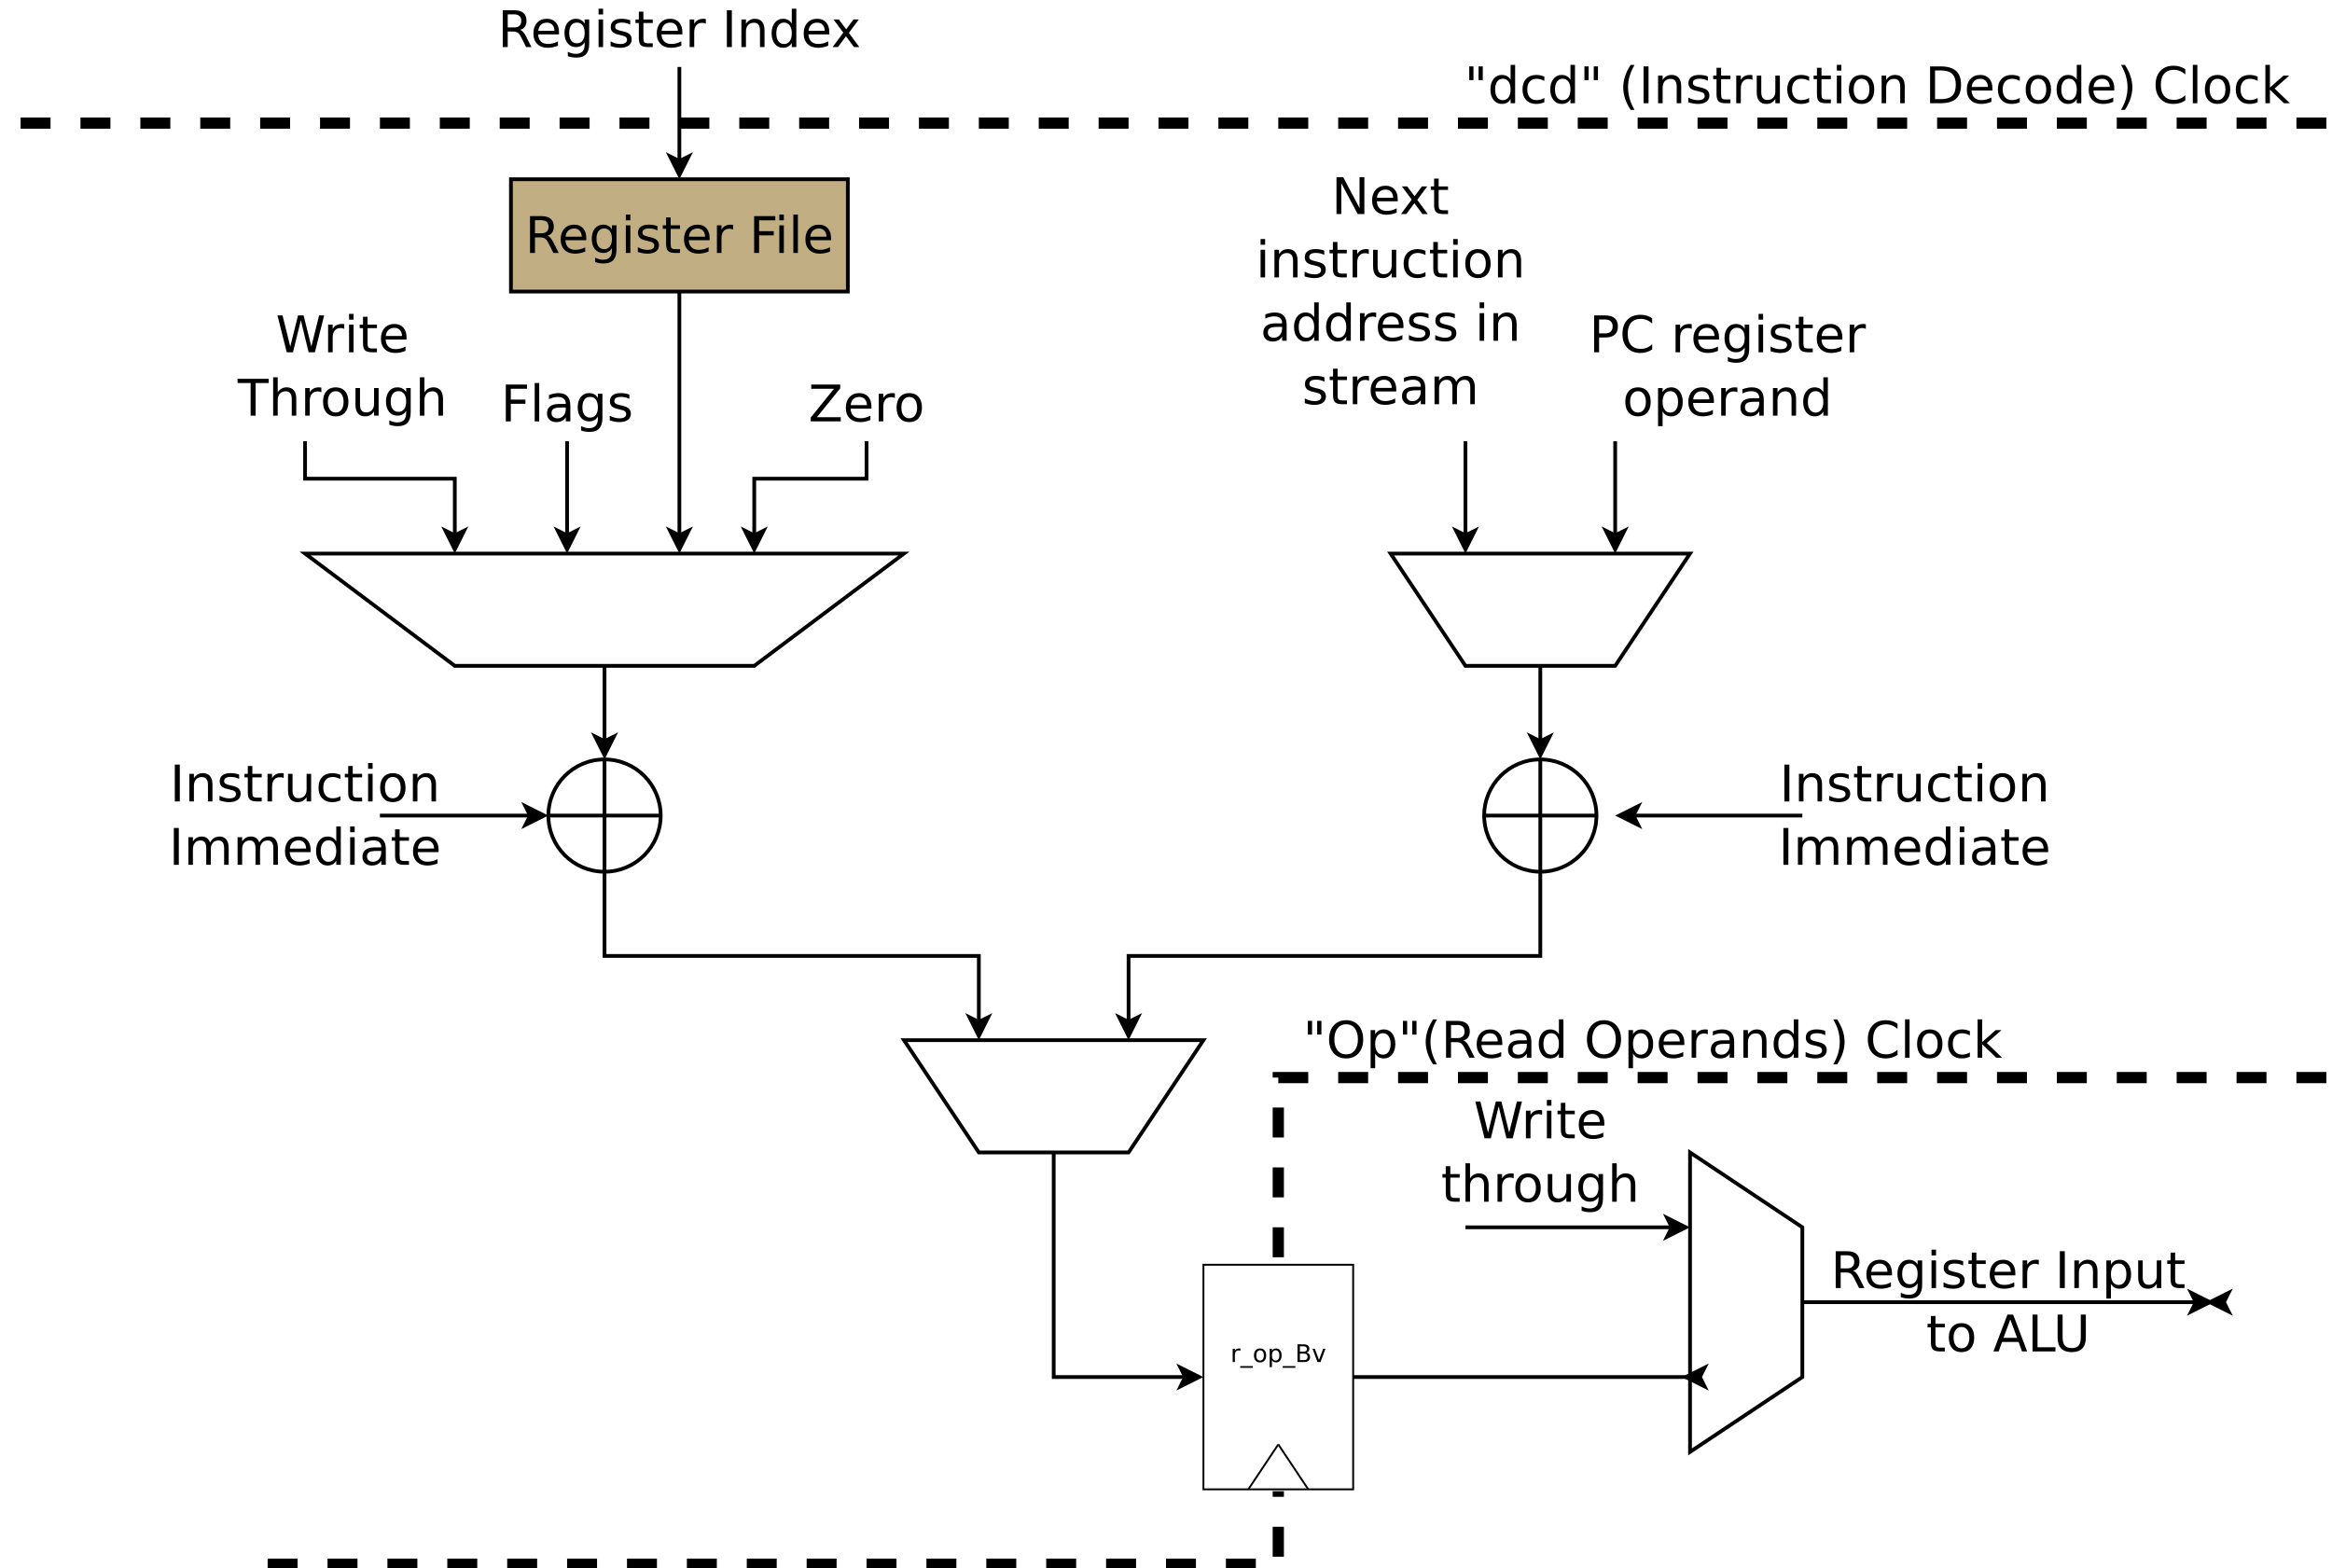 <?xml version="1.0" encoding="UTF-8"?>
<svg xmlns="http://www.w3.org/2000/svg" xmlns:xlink="http://www.w3.org/1999/xlink" width="1246pt" height="838pt" viewBox="0 0 1246 838" version="1.1">
<defs>
<g>
<symbol overflow="visible" id="glyph0-0">
<path style="stroke:none;" d="M 1.344 4.766 L 1.344 -19.031 L 14.844 -19.031 L 14.844 4.766 Z M 2.859 3.266 L 13.344 3.266 L 13.344 -17.516 L 2.859 -17.516 Z M 2.859 3.266 "/>
</symbol>
<symbol overflow="visible" id="glyph0-1">
<path style="stroke:none;" d="M 2.656 -19.688 L 6.234 -19.688 L 14.969 -3.219 L 14.969 -19.688 L 17.547 -19.688 L 17.547 0 L 13.969 0 L 5.234 -16.469 L 5.234 0 L 2.656 0 Z M 2.656 -19.688 "/>
</symbol>
<symbol overflow="visible" id="glyph0-2">
<path style="stroke:none;" d="M 15.172 -7.984 L 15.172 -6.797 L 4.016 -6.797 C 4.117 -5.129 4.617 -3.859 5.516 -2.984 C 6.422 -2.109 7.68 -1.672 9.297 -1.672 C 10.223 -1.672 11.125 -1.785 12 -2.016 C 12.875 -2.242 13.742 -2.586 14.609 -3.047 L 14.609 -0.75 C 13.734 -0.383 12.836 -0.109 11.922 0.078 C 11.016 0.273 10.094 0.375 9.156 0.375 C 6.789 0.375 4.922 -0.305 3.547 -1.672 C 2.172 -3.047 1.484 -4.898 1.484 -7.234 C 1.484 -9.648 2.133 -11.566 3.438 -12.984 C 4.75 -14.41 6.516 -15.125 8.734 -15.125 C 10.711 -15.125 12.281 -14.484 13.438 -13.203 C 14.594 -11.922 15.172 -10.18 15.172 -7.984 Z M 12.75 -8.703 C 12.727 -10.023 12.352 -11.082 11.625 -11.875 C 10.906 -12.664 9.945 -13.062 8.75 -13.062 C 7.395 -13.062 6.312 -12.676 5.5 -11.906 C 4.688 -11.145 4.219 -10.07 4.094 -8.688 Z M 12.75 -8.703 "/>
</symbol>
<symbol overflow="visible" id="glyph0-3">
<path style="stroke:none;" d="M 14.812 -14.766 L 9.484 -7.578 L 15.094 0 L 12.234 0 L 7.938 -5.797 L 3.641 0 L 0.781 0 L 6.516 -7.719 L 1.266 -14.766 L 4.125 -14.766 L 8.047 -9.5 L 11.953 -14.766 Z M 14.812 -14.766 "/>
</symbol>
<symbol overflow="visible" id="glyph0-4">
<path style="stroke:none;" d="M 4.938 -18.953 L 4.938 -14.766 L 9.938 -14.766 L 9.938 -12.875 L 4.938 -12.875 L 4.938 -4.859 C 4.938 -3.66 5.102 -2.891 5.438 -2.547 C 5.77 -2.203 6.441 -2.031 7.453 -2.031 L 9.938 -2.031 L 9.938 0 L 7.453 0 C 5.578 0 4.281 -0.348 3.562 -1.047 C 2.852 -1.742 2.5 -3.016 2.5 -4.859 L 2.5 -12.875 L 0.719 -12.875 L 0.719 -14.766 L 2.5 -14.766 L 2.5 -18.953 Z M 4.938 -18.953 "/>
</symbol>
<symbol overflow="visible" id="glyph0-5">
<path style="stroke:none;" d="M 2.547 -14.766 L 4.969 -14.766 L 4.969 0 L 2.547 0 Z M 2.547 -20.516 L 4.969 -20.516 L 4.969 -17.438 L 2.547 -17.438 Z M 2.547 -20.516 "/>
</symbol>
<symbol overflow="visible" id="glyph0-6">
<path style="stroke:none;" d="M 14.812 -8.906 L 14.812 0 L 12.391 0 L 12.391 -8.828 C 12.391 -10.223 12.117 -11.27 11.578 -11.969 C 11.035 -12.664 10.219 -13.016 9.125 -13.016 C 7.812 -13.016 6.773 -12.594 6.016 -11.75 C 5.266 -10.914 4.891 -9.781 4.891 -8.344 L 4.891 0 L 2.453 0 L 2.453 -14.766 L 4.891 -14.766 L 4.891 -12.469 C 5.473 -13.352 6.156 -14.016 6.938 -14.453 C 7.727 -14.898 8.633 -15.125 9.656 -15.125 C 11.352 -15.125 12.633 -14.598 13.5 -13.547 C 14.375 -12.492 14.812 -10.945 14.812 -8.906 Z M 14.812 -8.906 "/>
</symbol>
<symbol overflow="visible" id="glyph0-7">
<path style="stroke:none;" d="M 11.953 -14.328 L 11.953 -12.031 C 11.266 -12.383 10.551 -12.648 9.812 -12.828 C 9.082 -13.004 8.32 -13.094 7.531 -13.094 C 6.32 -13.094 5.414 -12.906 4.812 -12.531 C 4.219 -12.164 3.922 -11.613 3.922 -10.875 C 3.922 -10.312 4.133 -9.867 4.562 -9.547 C 4.988 -9.234 5.852 -8.93 7.156 -8.641 L 7.984 -8.453 C 9.711 -8.078 10.938 -7.551 11.656 -6.875 C 12.383 -6.207 12.75 -5.273 12.75 -4.078 C 12.75 -2.703 12.207 -1.613 11.125 -0.812 C 10.039 -0.02 8.547 0.375 6.641 0.375 C 5.848 0.375 5.023 0.297 4.172 0.141 C 3.316 -0.004 2.414 -0.234 1.469 -0.547 L 1.469 -3.047 C 2.363 -2.578 3.242 -2.223 4.109 -1.984 C 4.984 -1.754 5.848 -1.641 6.703 -1.641 C 7.836 -1.641 8.711 -1.836 9.328 -2.234 C 9.941 -2.629 10.25 -3.18 10.25 -3.891 C 10.25 -4.547 10.023 -5.051 9.578 -5.406 C 9.141 -5.758 8.172 -6.098 6.672 -6.422 L 5.828 -6.625 C 4.328 -6.938 3.238 -7.422 2.562 -8.078 C 1.895 -8.734 1.562 -9.629 1.562 -10.766 C 1.562 -12.16 2.051 -13.234 3.031 -13.984 C 4.02 -14.742 5.422 -15.125 7.234 -15.125 C 8.129 -15.125 8.973 -15.055 9.766 -14.922 C 10.555 -14.785 11.285 -14.586 11.953 -14.328 Z M 11.953 -14.328 "/>
</symbol>
<symbol overflow="visible" id="glyph0-8">
<path style="stroke:none;" d="M 11.094 -12.5 C 10.82 -12.656 10.523 -12.77 10.203 -12.844 C 9.891 -12.914 9.539 -12.953 9.156 -12.953 C 7.781 -12.953 6.723 -12.504 5.984 -11.609 C 5.254 -10.723 4.891 -9.445 4.891 -7.781 L 4.891 0 L 2.453 0 L 2.453 -14.766 L 4.891 -14.766 L 4.891 -12.469 C 5.398 -13.363 6.062 -14.031 6.875 -14.469 C 7.695 -14.906 8.691 -15.125 9.859 -15.125 C 10.023 -15.125 10.207 -15.113 10.406 -15.094 C 10.613 -15.07 10.844 -15.035 11.094 -14.984 Z M 11.094 -12.5 "/>
</symbol>
<symbol overflow="visible" id="glyph0-9">
<path style="stroke:none;" d="M 2.297 -5.828 L 2.297 -14.766 L 4.719 -14.766 L 4.719 -5.922 C 4.719 -4.523 4.988 -3.477 5.531 -2.781 C 6.082 -2.082 6.898 -1.734 7.984 -1.734 C 9.297 -1.734 10.332 -2.148 11.094 -2.984 C 11.852 -3.816 12.234 -4.953 12.234 -6.391 L 12.234 -14.766 L 14.656 -14.766 L 14.656 0 L 12.234 0 L 12.234 -2.266 C 11.641 -1.367 10.953 -0.703 10.172 -0.266 C 9.398 0.16 8.5 0.375 7.469 0.375 C 5.781 0.375 4.492 -0.148 3.609 -1.203 C 2.734 -2.254 2.297 -3.797 2.297 -5.828 Z M 8.391 -15.125 Z M 8.391 -15.125 "/>
</symbol>
<symbol overflow="visible" id="glyph0-10">
<path style="stroke:none;" d="M 13.172 -14.203 L 13.172 -11.938 C 12.484 -12.312 11.797 -12.594 11.109 -12.781 C 10.422 -12.969 9.723 -13.062 9.016 -13.062 C 7.441 -13.062 6.219 -12.562 5.344 -11.562 C 4.477 -10.57 4.047 -9.176 4.047 -7.375 C 4.047 -5.57 4.477 -4.172 5.344 -3.172 C 6.219 -2.172 7.441 -1.672 9.016 -1.672 C 9.723 -1.672 10.422 -1.766 11.109 -1.953 C 11.797 -2.141 12.484 -2.426 13.172 -2.812 L 13.172 -0.562 C 12.492 -0.25 11.789 -0.016 11.062 0.141 C 10.344 0.297 9.57 0.375 8.75 0.375 C 6.531 0.375 4.766 -0.32 3.453 -1.719 C 2.141 -3.113 1.484 -5 1.484 -7.375 C 1.484 -9.781 2.145 -11.672 3.469 -13.047 C 4.789 -14.43 6.602 -15.125 8.906 -15.125 C 9.656 -15.125 10.383 -15.047 11.094 -14.891 C 11.812 -14.734 12.504 -14.504 13.172 -14.203 Z M 13.172 -14.203 "/>
</symbol>
<symbol overflow="visible" id="glyph0-11">
<path style="stroke:none;" d="M 8.266 -13.062 C 6.961 -13.062 5.93 -12.551 5.172 -11.531 C 4.422 -10.52 4.047 -9.133 4.047 -7.375 C 4.047 -5.602 4.422 -4.207 5.172 -3.188 C 5.922 -2.176 6.953 -1.672 8.266 -1.672 C 9.555 -1.672 10.578 -2.18 11.328 -3.203 C 12.086 -4.223 12.469 -5.613 12.469 -7.375 C 12.469 -9.125 12.086 -10.508 11.328 -11.531 C 10.578 -12.551 9.555 -13.062 8.266 -13.062 Z M 8.266 -15.125 C 10.379 -15.125 12.035 -14.438 13.234 -13.062 C 14.441 -11.695 15.047 -9.801 15.047 -7.375 C 15.047 -4.957 14.441 -3.062 13.234 -1.688 C 12.035 -0.312 10.379 0.375 8.266 0.375 C 6.148 0.375 4.488 -0.312 3.281 -1.688 C 2.082 -3.062 1.484 -4.957 1.484 -7.375 C 1.484 -9.801 2.082 -11.695 3.281 -13.062 C 4.488 -14.438 6.148 -15.125 8.266 -15.125 Z M 8.266 -15.125 "/>
</symbol>
<symbol overflow="visible" id="glyph0-12">
<path style="stroke:none;" d="M 9.25 -7.422 C 7.289 -7.422 5.93 -7.195 5.172 -6.75 C 4.422 -6.301 4.047 -5.535 4.047 -4.453 C 4.047 -3.598 4.328 -2.914 4.891 -2.406 C 5.461 -1.895 6.238 -1.641 7.219 -1.641 C 8.562 -1.641 9.641 -2.117 10.453 -3.078 C 11.266 -4.035 11.672 -5.301 11.672 -6.875 L 11.672 -7.422 Z M 14.094 -8.422 L 14.094 0 L 11.672 0 L 11.672 -2.234 C 11.117 -1.336 10.426 -0.676 9.594 -0.25 C 8.77 0.164 7.758 0.375 6.562 0.375 C 5.051 0.375 3.848 -0.047 2.953 -0.891 C 2.066 -1.734 1.625 -2.867 1.625 -4.297 C 1.625 -5.961 2.176 -7.219 3.281 -8.062 C 4.395 -8.906 6.055 -9.328 8.266 -9.328 L 11.672 -9.328 L 11.672 -9.562 C 11.672 -10.676 11.301 -11.535 10.562 -12.141 C 9.832 -12.754 8.801 -13.062 7.469 -13.062 C 6.625 -13.062 5.801 -12.957 5 -12.75 C 4.207 -12.551 3.441 -12.254 2.703 -11.859 L 2.703 -14.094 C 3.586 -14.438 4.445 -14.691 5.281 -14.859 C 6.125 -15.035 6.938 -15.125 7.719 -15.125 C 9.852 -15.125 11.445 -14.566 12.5 -13.453 C 13.562 -12.348 14.094 -10.672 14.094 -8.422 Z M 14.094 -8.422 "/>
</symbol>
<symbol overflow="visible" id="glyph0-13">
<path style="stroke:none;" d="M 12.266 -12.531 L 12.266 -20.516 L 14.688 -20.516 L 14.688 0 L 12.266 0 L 12.266 -2.219 C 11.754 -1.332 11.109 -0.676 10.328 -0.25 C 9.547 0.164 8.613 0.375 7.531 0.375 C 5.75 0.375 4.297 -0.332 3.172 -1.75 C 2.047 -3.176 1.484 -5.051 1.484 -7.375 C 1.484 -9.688 2.047 -11.555 3.172 -12.984 C 4.297 -14.41 5.75 -15.125 7.531 -15.125 C 8.613 -15.125 9.547 -14.91 10.328 -14.484 C 11.109 -14.055 11.754 -13.406 12.266 -12.531 Z M 4 -7.375 C 4 -5.582 4.363 -4.176 5.094 -3.156 C 5.832 -2.145 6.844 -1.641 8.125 -1.641 C 9.406 -1.641 10.414 -2.145 11.156 -3.156 C 11.895 -4.176 12.266 -5.582 12.266 -7.375 C 12.266 -9.156 11.895 -10.551 11.156 -11.562 C 10.414 -12.582 9.406 -13.094 8.125 -13.094 C 6.844 -13.094 5.832 -12.582 5.094 -11.562 C 4.363 -10.551 4 -9.156 4 -7.375 Z M 4 -7.375 "/>
</symbol>
<symbol overflow="visible" id="glyph0-14">
<path style="stroke:none;" d=""/>
</symbol>
<symbol overflow="visible" id="glyph0-15">
<path style="stroke:none;" d="M 14.047 -11.938 C 14.648 -13.02 15.375 -13.82 16.219 -14.344 C 17.062 -14.863 18.055 -15.125 19.203 -15.125 C 20.734 -15.125 21.914 -14.582 22.75 -13.5 C 23.582 -12.426 24 -10.895 24 -8.906 L 24 0 L 21.562 0 L 21.562 -8.828 C 21.562 -10.242 21.312 -11.297 20.812 -11.984 C 20.312 -12.672 19.547 -13.016 18.516 -13.016 C 17.266 -13.016 16.273 -12.594 15.547 -11.75 C 14.816 -10.914 14.453 -9.781 14.453 -8.344 L 14.453 0 L 12.016 0 L 12.016 -8.828 C 12.016 -10.254 11.758 -11.305 11.25 -11.984 C 10.75 -12.672 9.977 -13.016 8.938 -13.016 C 7.695 -13.016 6.711 -12.594 5.984 -11.75 C 5.254 -10.914 4.891 -9.781 4.891 -8.344 L 4.891 0 L 2.453 0 L 2.453 -14.766 L 4.891 -14.766 L 4.891 -12.469 C 5.441 -13.375 6.102 -14.039 6.875 -14.469 C 7.656 -14.906 8.578 -15.125 9.641 -15.125 C 10.711 -15.125 11.625 -14.848 12.375 -14.297 C 13.125 -13.754 13.68 -12.969 14.047 -11.938 Z M 14.047 -11.938 "/>
</symbol>
<symbol overflow="visible" id="glyph0-16">
<path style="stroke:none;" d="M 2.656 -19.688 L 13.969 -19.688 L 13.969 -17.438 L 5.312 -17.438 L 5.312 -11.641 L 13.125 -11.641 L 13.125 -9.406 L 5.312 -9.406 L 5.312 0 L 2.656 0 Z M 2.656 -19.688 "/>
</symbol>
<symbol overflow="visible" id="glyph0-17">
<path style="stroke:none;" d="M 2.547 -20.516 L 4.969 -20.516 L 4.969 0 L 2.547 0 Z M 2.547 -20.516 "/>
</symbol>
<symbol overflow="visible" id="glyph0-18">
<path style="stroke:none;" d="M 12.266 -7.547 C 12.266 -9.305 11.898 -10.672 11.172 -11.641 C 10.441 -12.609 9.426 -13.094 8.125 -13.094 C 6.82 -13.094 5.805 -12.609 5.078 -11.641 C 4.359 -10.672 4 -9.305 4 -7.547 C 4 -5.805 4.359 -4.453 5.078 -3.484 C 5.805 -2.516 6.82 -2.031 8.125 -2.031 C 9.426 -2.031 10.441 -2.516 11.172 -3.484 C 11.898 -4.453 12.266 -5.805 12.266 -7.547 Z M 14.688 -1.828 C 14.688 0.68 14.129 2.547 13.016 3.766 C 11.898 4.992 10.191 5.609 7.891 5.609 C 7.035 5.609 6.227 5.547 5.469 5.422 C 4.719 5.297 3.984 5.102 3.266 4.844 L 3.266 2.484 C 3.984 2.867 4.688 3.148 5.375 3.328 C 6.07 3.516 6.781 3.609 7.5 3.609 C 9.094 3.609 10.285 3.191 11.078 2.359 C 11.867 1.535 12.266 0.285 12.266 -1.391 L 12.266 -2.594 C 11.766 -1.727 11.117 -1.078 10.328 -0.641 C 9.547 -0.211 8.613 0 7.531 0 C 5.719 0 4.254 -0.688 3.141 -2.062 C 2.035 -3.445 1.484 -5.273 1.484 -7.547 C 1.484 -9.836 2.035 -11.672 3.141 -13.047 C 4.254 -14.43 5.719 -15.125 7.531 -15.125 C 8.613 -15.125 9.547 -14.906 10.328 -14.469 C 11.117 -14.039 11.766 -13.395 12.266 -12.531 L 12.266 -14.766 L 14.688 -14.766 Z M 14.688 -1.828 "/>
</symbol>
<symbol overflow="visible" id="glyph0-19">
<path style="stroke:none;" d="M 1.516 -19.688 L 16.984 -19.688 L 16.984 -17.656 L 4.531 -2.234 L 17.281 -2.234 L 17.281 0 L 1.219 0 L 1.219 -2.031 L 13.656 -17.438 L 1.516 -17.438 Z M 1.516 -19.688 "/>
</symbol>
<symbol overflow="visible" id="glyph0-20">
<path style="stroke:none;" d="M 0.891 -19.688 L 3.594 -19.688 L 7.719 -3.047 L 11.859 -19.688 L 14.844 -19.688 L 18.984 -3.047 L 23.109 -19.688 L 25.812 -19.688 L 20.875 0 L 17.516 0 L 13.375 -17.094 L 9.172 0 L 5.828 0 Z M 0.891 -19.688 "/>
</symbol>
<symbol overflow="visible" id="glyph0-21">
<path style="stroke:none;" d="M -0.078 -19.688 L 16.578 -19.688 L 16.578 -17.438 L 9.578 -17.438 L 9.578 0 L 6.906 0 L 6.906 -17.438 L -0.078 -17.438 Z M -0.078 -19.688 "/>
</symbol>
<symbol overflow="visible" id="glyph0-22">
<path style="stroke:none;" d="M 14.812 -8.906 L 14.812 0 L 12.391 0 L 12.391 -8.828 C 12.391 -10.223 12.117 -11.27 11.578 -11.969 C 11.035 -12.664 10.219 -13.016 9.125 -13.016 C 7.812 -13.016 6.773 -12.594 6.016 -11.75 C 5.266 -10.914 4.891 -9.781 4.891 -8.344 L 4.891 0 L 2.453 0 L 2.453 -20.516 L 4.891 -20.516 L 4.891 -12.469 C 5.473 -13.352 6.156 -14.016 6.938 -14.453 C 7.727 -14.898 8.633 -15.125 9.656 -15.125 C 11.352 -15.125 12.633 -14.598 13.5 -13.547 C 14.375 -12.492 14.812 -10.945 14.812 -8.906 Z M 14.812 -8.906 "/>
</symbol>
<symbol overflow="visible" id="glyph0-23">
<path style="stroke:none;" d="M 5.312 -17.5 L 5.312 -10.094 L 8.656 -10.094 C 9.895 -10.094 10.852 -10.414 11.531 -11.062 C 12.207 -11.707 12.547 -12.617 12.547 -13.797 C 12.547 -14.973 12.207 -15.883 11.531 -16.531 C 10.852 -17.176 9.895 -17.5 8.656 -17.5 Z M 2.656 -19.688 L 8.656 -19.688 C 10.863 -19.688 12.531 -19.188 13.656 -18.188 C 14.789 -17.188 15.359 -15.723 15.359 -13.797 C 15.359 -11.859 14.789 -10.391 13.656 -9.391 C 12.531 -8.398 10.863 -7.906 8.656 -7.906 L 5.312 -7.906 L 5.312 0 L 2.656 0 Z M 2.656 -19.688 "/>
</symbol>
<symbol overflow="visible" id="glyph0-24">
<path style="stroke:none;" d="M 17.391 -18.172 L 17.391 -15.359 C 16.492 -16.191 15.535 -16.812 14.516 -17.219 C 13.504 -17.633 12.426 -17.844 11.281 -17.844 C 9.031 -17.844 7.305 -17.156 6.109 -15.781 C 4.922 -14.406 4.328 -12.422 4.328 -9.828 C 4.328 -7.234 4.922 -5.25 6.109 -3.875 C 7.305 -2.5 9.031 -1.812 11.281 -1.812 C 12.426 -1.812 13.504 -2.016 14.516 -2.422 C 15.535 -2.836 16.492 -3.461 17.391 -4.297 L 17.391 -1.516 C 16.453 -0.879 15.461 -0.406 14.422 -0.094 C 13.391 0.219 12.289 0.375 11.125 0.375 C 8.145 0.375 5.797 -0.535 4.078 -2.359 C 2.367 -4.18 1.516 -6.672 1.516 -9.828 C 1.516 -12.984 2.367 -15.473 4.078 -17.297 C 5.797 -19.129 8.145 -20.047 11.125 -20.047 C 12.301 -20.047 13.41 -19.891 14.453 -19.578 C 15.492 -19.266 16.473 -18.797 17.391 -18.172 Z M 17.391 -18.172 "/>
</symbol>
<symbol overflow="visible" id="glyph0-25">
<path style="stroke:none;" d="M 4.891 -2.219 L 4.891 5.609 L 2.453 5.609 L 2.453 -14.766 L 4.891 -14.766 L 4.891 -12.531 C 5.398 -13.406 6.039 -14.055 6.812 -14.484 C 7.594 -14.91 8.523 -15.125 9.609 -15.125 C 11.398 -15.125 12.852 -14.41 13.969 -12.984 C 15.094 -11.555 15.656 -9.688 15.656 -7.375 C 15.656 -5.051 15.094 -3.176 13.969 -1.75 C 12.852 -0.332 11.398 0.375 9.609 0.375 C 8.523 0.375 7.594 0.164 6.812 -0.25 C 6.039 -0.676 5.398 -1.332 4.891 -2.219 Z M 13.141 -7.375 C 13.141 -9.156 12.77 -10.551 12.031 -11.562 C 11.301 -12.582 10.297 -13.094 9.016 -13.094 C 7.734 -13.094 6.723 -12.582 5.984 -11.562 C 5.254 -10.551 4.891 -9.156 4.891 -7.375 C 4.891 -5.582 5.254 -4.176 5.984 -3.156 C 6.723 -2.145 7.734 -1.641 9.016 -1.641 C 10.297 -1.641 11.301 -2.145 12.031 -3.156 C 12.77 -4.176 13.141 -5.582 13.141 -7.375 Z M 13.141 -7.375 "/>
</symbol>
<symbol overflow="visible" id="glyph0-26">
<path style="stroke:none;" d="M 11.984 -9.234 C 12.555 -9.035 13.113 -8.617 13.656 -7.984 C 14.195 -7.359 14.738 -6.488 15.281 -5.375 L 17.984 0 L 15.125 0 L 12.609 -5.047 C 11.953 -6.367 11.316 -7.242 10.703 -7.672 C 10.098 -8.098 9.27 -8.312 8.219 -8.312 L 5.312 -8.312 L 5.312 0 L 2.656 0 L 2.656 -19.688 L 8.656 -19.688 C 10.906 -19.688 12.582 -19.211 13.688 -18.266 C 14.801 -17.328 15.359 -15.91 15.359 -14.016 C 15.359 -12.773 15.066 -11.742 14.484 -10.922 C 13.91 -10.109 13.078 -9.547 11.984 -9.234 Z M 5.312 -17.5 L 5.312 -10.5 L 8.656 -10.5 C 9.945 -10.5 10.914 -10.797 11.562 -11.391 C 12.219 -11.984 12.547 -12.859 12.547 -14.016 C 12.547 -15.16 12.219 -16.023 11.562 -16.609 C 10.914 -17.203 9.945 -17.5 8.656 -17.5 Z M 5.312 -17.5 "/>
</symbol>
<symbol overflow="visible" id="glyph0-27">
<path style="stroke:none;" d="M 2.656 -19.688 L 5.312 -19.688 L 5.312 0 L 2.656 0 Z M 2.656 -19.688 "/>
</symbol>
<symbol overflow="visible" id="glyph0-28">
<path style="stroke:none;" d="M 9.234 -17.062 L 5.609 -7.266 L 12.859 -7.266 Z M 7.719 -19.688 L 10.75 -19.688 L 18.25 0 L 15.484 0 L 13.688 -5.047 L 4.812 -5.047 L 3.016 0 L 0.219 0 Z M 7.719 -19.688 "/>
</symbol>
<symbol overflow="visible" id="glyph0-29">
<path style="stroke:none;" d="M 2.656 -19.688 L 5.312 -19.688 L 5.312 -2.234 L 14.891 -2.234 L 14.891 0 L 2.656 0 Z M 2.656 -19.688 "/>
</symbol>
<symbol overflow="visible" id="glyph0-30">
<path style="stroke:none;" d="M 2.344 -19.688 L 5.016 -19.688 L 5.016 -7.719 C 5.016 -5.613 5.395 -4.098 6.156 -3.172 C 6.926 -2.242 8.172 -1.781 9.891 -1.781 C 11.598 -1.781 12.832 -2.242 13.594 -3.172 C 14.352 -4.098 14.734 -5.613 14.734 -7.719 L 14.734 -19.688 L 17.422 -19.688 L 17.422 -7.391 C 17.422 -4.828 16.785 -2.891 15.516 -1.578 C 14.242 -0.273 12.367 0.375 9.891 0.375 C 7.398 0.375 5.52 -0.273 4.25 -1.578 C 2.977 -2.891 2.344 -4.828 2.344 -7.391 Z M 2.344 -19.688 "/>
</symbol>
<symbol overflow="visible" id="glyph0-31">
<path style="stroke:none;" d="M 4.844 -19.688 L 4.844 -12.359 L 2.594 -12.359 L 2.594 -19.688 Z M 9.828 -19.688 L 9.828 -12.359 L 7.578 -12.359 L 7.578 -19.688 Z M 9.828 -19.688 "/>
</symbol>
<symbol overflow="visible" id="glyph0-32">
<path style="stroke:none;" d="M 10.641 -17.875 C 8.703 -17.875 7.164 -17.148 6.031 -15.703 C 4.895 -14.266 4.328 -12.305 4.328 -9.828 C 4.328 -7.348 4.895 -5.383 6.031 -3.938 C 7.164 -2.5 8.703 -1.781 10.641 -1.781 C 12.578 -1.781 14.109 -2.5 15.234 -3.938 C 16.359 -5.383 16.922 -7.348 16.922 -9.828 C 16.922 -12.305 16.359 -14.266 15.234 -15.703 C 14.109 -17.148 12.578 -17.875 10.641 -17.875 Z M 10.641 -20.047 C 13.398 -20.047 15.602 -19.117 17.25 -17.266 C 18.906 -15.41 19.734 -12.93 19.734 -9.828 C 19.734 -6.723 18.906 -4.242 17.25 -2.391 C 15.602 -0.547 13.398 0.375 10.641 0.375 C 7.867 0.375 5.656 -0.547 4 -2.391 C 2.344 -4.234 1.516 -6.711 1.516 -9.828 C 1.516 -12.93 2.344 -15.41 4 -17.266 C 5.656 -19.117 7.867 -20.047 10.641 -20.047 Z M 10.641 -20.047 "/>
</symbol>
<symbol overflow="visible" id="glyph0-33">
<path style="stroke:none;" d="M 8.375 -20.484 C 7.195 -18.461 6.32 -16.461 5.75 -14.484 C 5.176 -12.504 4.891 -10.504 4.891 -8.484 C 4.891 -6.453 5.176 -4.438 5.75 -2.438 C 6.332 -0.445 7.207 1.551 8.375 3.562 L 6.266 3.562 C 4.941 1.5 3.953 -0.531 3.297 -2.531 C 2.648 -4.531 2.328 -6.516 2.328 -8.484 C 2.328 -10.441 2.648 -12.41 3.297 -14.391 C 3.941 -16.379 4.93 -18.41 6.266 -20.484 Z M 8.375 -20.484 "/>
</symbol>
<symbol overflow="visible" id="glyph0-34">
<path style="stroke:none;" d="M 2.156 -20.484 L 4.266 -20.484 C 5.586 -18.41 6.578 -16.379 7.234 -14.391 C 7.891 -12.41 8.219 -10.441 8.219 -8.484 C 8.219 -6.516 7.891 -4.531 7.234 -2.531 C 6.578 -0.531 5.586 1.5 4.266 3.562 L 2.156 3.562 C 3.332 1.551 4.207 -0.445 4.781 -2.438 C 5.352 -4.438 5.641 -6.453 5.641 -8.484 C 5.641 -10.504 5.352 -12.504 4.781 -14.484 C 4.207 -16.461 3.332 -18.461 2.156 -20.484 Z M 2.156 -20.484 "/>
</symbol>
<symbol overflow="visible" id="glyph0-35">
<path style="stroke:none;" d="M 2.453 -20.516 L 4.891 -20.516 L 4.891 -8.391 L 12.125 -14.766 L 15.234 -14.766 L 7.391 -7.859 L 15.562 0 L 12.391 0 L 4.891 -7.219 L 4.891 0 L 2.453 0 Z M 2.453 -20.516 "/>
</symbol>
<symbol overflow="visible" id="glyph0-36">
<path style="stroke:none;" d="M 5.312 -17.5 L 5.312 -2.188 L 8.531 -2.188 C 11.25 -2.188 13.238 -2.801 14.5 -4.031 C 15.758 -5.258 16.391 -7.203 16.391 -9.859 C 16.391 -12.492 15.758 -14.426 14.5 -15.656 C 13.238 -16.883 11.25 -17.5 8.531 -17.5 Z M 2.656 -19.688 L 8.125 -19.688 C 11.938 -19.688 14.734 -18.891 16.516 -17.297 C 18.305 -15.711 19.203 -13.234 19.203 -9.859 C 19.203 -6.461 18.301 -3.969 16.5 -2.375 C 14.707 -0.789 11.914 0 8.125 0 L 2.656 0 Z M 2.656 -19.688 "/>
</symbol>
<symbol overflow="visible" id="glyph1-0">
<path style="stroke:none;" d="M 0.641 2.297 L 0.641 -9.172 L 7.141 -9.172 L 7.141 2.297 Z M 1.375 1.578 L 6.422 1.578 L 6.422 -8.438 L 1.375 -8.438 Z M 1.375 1.578 "/>
</symbol>
<symbol overflow="visible" id="glyph1-1">
<path style="stroke:none;" d="M 5.344 -6.016 C 5.207 -6.086 5.062 -6.141 4.906 -6.172 C 4.758 -6.211 4.594 -6.234 4.406 -6.234 C 3.75 -6.234 3.242 -6.02 2.891 -5.594 C 2.535 -5.164 2.359 -4.551 2.359 -3.75 L 2.359 0 L 1.188 0 L 1.188 -7.109 L 2.359 -7.109 L 2.359 -6 C 2.598 -6.438 2.914 -6.758 3.312 -6.969 C 3.707 -7.176 4.188 -7.281 4.75 -7.281 C 4.832 -7.281 4.922 -7.273 5.016 -7.266 C 5.109 -7.254 5.219 -7.238 5.344 -7.219 Z M 5.344 -6.016 "/>
</symbol>
<symbol overflow="visible" id="glyph1-2">
<path style="stroke:none;" d="M 6.625 2.156 L 6.625 3.062 L -0.125 3.062 L -0.125 2.156 Z M 6.625 2.156 "/>
</symbol>
<symbol overflow="visible" id="glyph1-3">
<path style="stroke:none;" d="M 3.984 -6.297 C 3.359 -6.297 2.863 -6.051 2.5 -5.562 C 2.133 -5.07 1.953 -4.398 1.953 -3.547 C 1.953 -2.691 2.129 -2.02 2.484 -1.531 C 2.848 -1.051 3.348 -0.812 3.984 -0.812 C 4.598 -0.812 5.086 -1.055 5.453 -1.547 C 5.816 -2.035 6 -2.703 6 -3.547 C 6 -4.391 5.816 -5.055 5.453 -5.547 C 5.086 -6.047 4.598 -6.297 3.984 -6.297 Z M 3.984 -7.281 C 4.992 -7.281 5.789 -6.945 6.375 -6.281 C 6.957 -5.625 7.25 -4.711 7.25 -3.547 C 7.25 -2.379 6.957 -1.461 6.375 -0.797 C 5.789 -0.141 4.992 0.188 3.984 0.188 C 2.961 0.188 2.16 -0.141 1.578 -0.797 C 1.004 -1.461 0.719 -2.379 0.719 -3.547 C 0.719 -4.711 1.004 -5.625 1.578 -6.281 C 2.16 -6.945 2.961 -7.281 3.984 -7.281 Z M 3.984 -7.281 "/>
</symbol>
<symbol overflow="visible" id="glyph1-4">
<path style="stroke:none;" d="M 2.359 -1.062 L 2.359 2.703 L 1.188 2.703 L 1.188 -7.109 L 2.359 -7.109 L 2.359 -6.031 C 2.598 -6.457 2.906 -6.77 3.281 -6.969 C 3.656 -7.176 4.102 -7.281 4.625 -7.281 C 5.488 -7.281 6.191 -6.938 6.734 -6.25 C 7.273 -5.562 7.547 -4.66 7.547 -3.547 C 7.547 -2.43 7.273 -1.531 6.734 -0.844 C 6.191 -0.156 5.488 0.188 4.625 0.188 C 4.102 0.188 3.656 0.082 3.281 -0.125 C 2.906 -0.332 2.598 -0.645 2.359 -1.062 Z M 6.328 -3.547 C 6.328 -4.41 6.148 -5.082 5.797 -5.562 C 5.441 -6.051 4.957 -6.297 4.344 -6.297 C 3.727 -6.297 3.242 -6.051 2.891 -5.562 C 2.535 -5.082 2.359 -4.41 2.359 -3.547 C 2.359 -2.691 2.535 -2.02 2.891 -1.531 C 3.242 -1.039 3.727 -0.797 4.344 -0.797 C 4.957 -0.797 5.441 -1.039 5.797 -1.531 C 6.148 -2.02 6.328 -2.691 6.328 -3.547 Z M 6.328 -3.547 "/>
</symbol>
<symbol overflow="visible" id="glyph1-5">
<path style="stroke:none;" d="M 2.562 -4.531 L 2.562 -1.047 L 4.609 -1.047 C 5.305 -1.047 5.816 -1.188 6.141 -1.469 C 6.473 -1.758 6.641 -2.203 6.641 -2.797 C 6.641 -3.391 6.473 -3.828 6.141 -4.109 C 5.816 -4.391 5.305 -4.531 4.609 -4.531 Z M 2.562 -8.422 L 2.562 -5.562 L 4.453 -5.562 C 5.078 -5.562 5.539 -5.676 5.844 -5.906 C 6.156 -6.145 6.312 -6.508 6.312 -7 C 6.312 -7.477 6.156 -7.832 5.844 -8.062 C 5.539 -8.301 5.078 -8.422 4.453 -8.422 Z M 1.281 -9.484 L 4.547 -9.484 C 5.523 -9.484 6.281 -9.281 6.812 -8.875 C 7.344 -8.469 7.609 -7.891 7.609 -7.141 C 7.609 -6.555 7.473 -6.094 7.203 -5.75 C 6.93 -5.406 6.531 -5.191 6 -5.109 C 6.633 -4.973 7.125 -4.691 7.469 -4.266 C 7.82 -3.836 8 -3.301 8 -2.656 C 8 -1.812 7.707 -1.156 7.125 -0.688 C 6.551 -0.227 5.734 0 4.672 0 L 1.281 0 Z M 1.281 -9.484 "/>
</symbol>
<symbol overflow="visible" id="glyph1-6">
<path style="stroke:none;" d="M 0.391 -7.109 L 1.625 -7.109 L 3.844 -1.141 L 6.062 -7.109 L 7.312 -7.109 L 4.641 0 L 3.047 0 Z M 0.391 -7.109 "/>
</symbol>
</g>
</defs>
<g id="surface136296">
<rect x="0" y="0" width="1246" height="838" style="fill:rgb(100%,100%,100%);fill-opacity:1;stroke:none;"/>
<path style="fill:none;stroke-width:0.3;stroke-linecap:butt;stroke-linejoin:miter;stroke:rgb(0%,0%,0%);stroke-opacity:1;stroke-dasharray:0.8,0.8;stroke-miterlimit:10;" d="M 62 29.5 L 34 29.5 L 34 42.5 L 7 42.5 " transform="matrix(20,0,0,20,3,-14.225)"/>
<path style="fill-rule:evenodd;fill:rgb(100%,100%,100%);fill-opacity:1;stroke-width:0.1;stroke-linecap:butt;stroke-linejoin:miter;stroke:rgb(100%,100%,100%);stroke-opacity:1;stroke-miterlimit:10;" d="M 32 34.5 L 36 34.5 L 36 40.5 L 32 40.5 Z M 32 34.5 " transform="matrix(20,0,0,20,3,-14.225)"/>
<g style="fill:rgb(0%,0%,0%);fill-opacity:1;">
  <use xlink:href="#glyph0-1" x="711.438" y="114.363"/>
  <use xlink:href="#glyph0-2" x="731.635" y="114.363"/>
  <use xlink:href="#glyph0-3" x="747.772" y="114.363"/>
  <use xlink:href="#glyph0-4" x="763.75" y="114.363"/>
</g>
<g style="fill:rgb(0%,0%,0%);fill-opacity:1;">
  <use xlink:href="#glyph0-5" x="670.988" y="148.226"/>
  <use xlink:href="#glyph0-6" x="678.49" y="148.226"/>
  <use xlink:href="#glyph0-7" x="695.602" y="148.226"/>
  <use xlink:href="#glyph0-4" x="709.669" y="148.226"/>
  <use xlink:href="#glyph0-8" x="720.255" y="148.226"/>
  <use xlink:href="#glyph0-9" x="731.356" y="148.226"/>
  <use xlink:href="#glyph0-10" x="748.468" y="148.226"/>
  <use xlink:href="#glyph0-4" x="763.313" y="148.226"/>
  <use xlink:href="#glyph0-5" x="773.9" y="148.226"/>
  <use xlink:href="#glyph0-11" x="781.401" y="148.226"/>
  <use xlink:href="#glyph0-6" x="797.92" y="148.226"/>
</g>
<g style="fill:rgb(0%,0%,0%);fill-opacity:1;">
  <use xlink:href="#glyph0-12" x="673.371" y="182.093"/>
  <use xlink:href="#glyph0-13" x="689.917" y="182.093"/>
  <use xlink:href="#glyph0-13" x="707.055" y="182.093"/>
  <use xlink:href="#glyph0-8" x="724.194" y="182.093"/>
  <use xlink:href="#glyph0-2" x="734.701" y="182.093"/>
  <use xlink:href="#glyph0-7" x="751.313" y="182.093"/>
  <use xlink:href="#glyph0-7" x="765.38" y="182.093"/>
  <use xlink:href="#glyph0-14" x="779.446" y="182.093"/>
  <use xlink:href="#glyph0-5" x="788.029" y="182.093"/>
  <use xlink:href="#glyph0-6" x="795.53" y="182.093"/>
</g>
<g style="fill:rgb(0%,0%,0%);fill-opacity:1;">
  <use xlink:href="#glyph0-7" x="695.695" y="215.961"/>
  <use xlink:href="#glyph0-4" x="709.762" y="215.961"/>
  <use xlink:href="#glyph0-8" x="720.349" y="215.961"/>
  <use xlink:href="#glyph0-2" x="730.856" y="215.961"/>
  <use xlink:href="#glyph0-12" x="747.468" y="215.961"/>
  <use xlink:href="#glyph0-15" x="764.013" y="215.961"/>
</g>
<g style="fill:rgb(0%,0%,0%);fill-opacity:1;">
  <use xlink:href="#glyph0-16" x="267.609" y="225.16"/>
  <use xlink:href="#glyph0-17" x="283.14" y="225.16"/>
  <use xlink:href="#glyph0-12" x="290.641" y="225.16"/>
  <use xlink:href="#glyph0-18" x="307.186" y="225.16"/>
  <use xlink:href="#glyph0-7" x="324.325" y="225.16"/>
</g>
<path style="fill:none;stroke-width:0.1;stroke-linecap:butt;stroke-linejoin:miter;stroke:rgb(0%,0%,0%);stroke-opacity:1;stroke-miterlimit:10;" d="M 8 15.5 L 24 15.5 L 20 18.5 L 12 18.5 Z M 8 15.5 " transform="matrix(20,0,0,20,3,-14.225)"/>
<path style="fill:none;stroke-width:0.1;stroke-linecap:butt;stroke-linejoin:miter;stroke:rgb(0%,0%,0%);stroke-opacity:1;stroke-miterlimit:10;" d="M 37 15.5 L 45 15.5 L 43 18.5 L 39 18.5 Z M 37 15.5 " transform="matrix(20,0,0,20,3,-14.225)"/>
<path style="fill:none;stroke-width:0.1;stroke-linecap:butt;stroke-linejoin:miter;stroke:rgb(0%,0%,0%);stroke-opacity:1;stroke-miterlimit:10;" d="M 24 28.5 L 32 28.5 L 30 31.5 L 26 31.5 Z M 24 28.5 " transform="matrix(20,0,0,20,3,-14.225)"/>
<g style="fill:rgb(0%,0%,0%);fill-opacity:1;">
  <use xlink:href="#glyph0-19" x="431.945" y="225.16"/>
  <use xlink:href="#glyph0-2" x="450.442" y="225.16"/>
  <use xlink:href="#glyph0-8" x="467.053" y="225.16"/>
  <use xlink:href="#glyph0-11" x="477.561" y="225.16"/>
</g>
<path style="fill-rule:evenodd;fill:rgb(100%,100%,100%);fill-opacity:1;stroke-width:0.1;stroke-linecap:butt;stroke-linejoin:miter;stroke:rgb(0%,0%,0%);stroke-opacity:1;stroke-miterlimit:10;" d="M 17.5 22.5 C 17.5 23.328 16.829 24 16 24 C 15.171 24 14.5 23.328 14.5 22.5 C 14.5 21.672 15.171 21 16 21 C 16.829 21 17.5 21.672 17.5 22.5 " transform="matrix(20,0,0,20,3,-14.225)"/>
<path style="fill:none;stroke-width:0.1;stroke-linecap:butt;stroke-linejoin:miter;stroke:rgb(0%,0%,0%);stroke-opacity:1;stroke-miterlimit:10;" d="M 16 21 L 16 24 " transform="matrix(20,0,0,20,3,-14.225)"/>
<path style="fill:none;stroke-width:0.1;stroke-linecap:butt;stroke-linejoin:miter;stroke:rgb(0%,0%,0%);stroke-opacity:1;stroke-miterlimit:10;" d="M 17.5 22.5 L 14.5 22.5 " transform="matrix(20,0,0,20,3,-14.225)"/>
<path style="fill-rule:evenodd;fill:rgb(100%,100%,100%);fill-opacity:1;stroke-width:0.1;stroke-linecap:butt;stroke-linejoin:miter;stroke:rgb(0%,0%,0%);stroke-opacity:1;stroke-miterlimit:10;" d="M 42.5 22.5 C 42.5 23.328 41.829 24 41 24 C 40.171 24 39.5 23.328 39.5 22.5 C 39.5 21.672 40.171 21 41 21 C 41.829 21 42.5 21.672 42.5 22.5 " transform="matrix(20,0,0,20,3,-14.225)"/>
<path style="fill:none;stroke-width:0.1;stroke-linecap:butt;stroke-linejoin:miter;stroke:rgb(0%,0%,0%);stroke-opacity:1;stroke-miterlimit:10;" d="M 41 21 L 41 24 " transform="matrix(20,0,0,20,3,-14.225)"/>
<path style="fill:none;stroke-width:0.1;stroke-linecap:butt;stroke-linejoin:miter;stroke:rgb(0%,0%,0%);stroke-opacity:1;stroke-miterlimit:10;" d="M 42.5 22.5 L 39.5 22.5 " transform="matrix(20,0,0,20,3,-14.225)"/>
<g style="fill:rgb(0%,0%,0%);fill-opacity:1;">
  <use xlink:href="#glyph0-20" x="147.375" y="188.226"/>
  <use xlink:href="#glyph0-8" x="172.859" y="188.226"/>
  <use xlink:href="#glyph0-5" x="183.959" y="188.226"/>
  <use xlink:href="#glyph0-4" x="191.461" y="188.226"/>
  <use xlink:href="#glyph0-2" x="202.047" y="188.226"/>
</g>
<g style="fill:rgb(0%,0%,0%);fill-opacity:1;">
  <use xlink:href="#glyph0-21" x="127.004" y="222.093"/>
  <use xlink:href="#glyph0-22" x="143.497" y="222.093"/>
  <use xlink:href="#glyph0-8" x="160.609" y="222.093"/>
  <use xlink:href="#glyph0-11" x="171.117" y="222.093"/>
  <use xlink:href="#glyph0-9" x="187.636" y="222.093"/>
  <use xlink:href="#glyph0-18" x="204.748" y="222.093"/>
  <use xlink:href="#glyph0-22" x="221.887" y="222.093"/>
</g>
<path style="fill:none;stroke-width:0.1;stroke-linecap:butt;stroke-linejoin:miter;stroke:rgb(0%,0%,0%);stroke-opacity:1;stroke-miterlimit:10;" d="M 28 31.5 L 28 37.5 L 31.513 37.5 " transform="matrix(20,0,0,20,3,-14.225)"/>
<path style="fill-rule:evenodd;fill:rgb(0%,0%,0%);fill-opacity:1;stroke-width:0.1;stroke-linecap:butt;stroke-linejoin:miter;stroke:rgb(0%,0%,0%);stroke-opacity:1;stroke-miterlimit:10;" d="M 31.888 37.5 L 31.388 37.75 L 31.513 37.5 L 31.388 37.25 Z M 31.888 37.5 " transform="matrix(20,0,0,20,3,-14.225)"/>
<path style="fill:none;stroke-width:0.1;stroke-linecap:butt;stroke-linejoin:miter;stroke:rgb(0%,0%,0%);stroke-opacity:1;stroke-miterlimit:10;" d="M 41 24 L 41 26.25 L 30 26.25 L 30 28.013 " transform="matrix(20,0,0,20,3,-14.225)"/>
<path style="fill-rule:evenodd;fill:rgb(0%,0%,0%);fill-opacity:1;stroke-width:0.1;stroke-linecap:butt;stroke-linejoin:miter;stroke:rgb(0%,0%,0%);stroke-opacity:1;stroke-miterlimit:10;" d="M 30 28.388 L 29.75 27.888 L 30 28.013 L 30.25 27.888 Z M 30 28.388 " transform="matrix(20,0,0,20,3,-14.225)"/>
<path style="fill:none;stroke-width:0.1;stroke-linecap:butt;stroke-linejoin:miter;stroke:rgb(0%,0%,0%);stroke-opacity:1;stroke-miterlimit:10;" d="M 16 24 L 16 26.25 L 26 26.25 L 26 28.013 " transform="matrix(20,0,0,20,3,-14.225)"/>
<path style="fill-rule:evenodd;fill:rgb(0%,0%,0%);fill-opacity:1;stroke-width:0.1;stroke-linecap:butt;stroke-linejoin:miter;stroke:rgb(0%,0%,0%);stroke-opacity:1;stroke-miterlimit:10;" d="M 26 28.388 L 25.75 27.888 L 26 28.013 L 26.25 27.888 Z M 26 28.388 " transform="matrix(20,0,0,20,3,-14.225)"/>
<path style="fill:none;stroke-width:0.1;stroke-linecap:butt;stroke-linejoin:miter;stroke:rgb(0%,0%,0%);stroke-opacity:1;stroke-miterlimit:10;" d="M 16 18.5 L 16 20.513 " transform="matrix(20,0,0,20,3,-14.225)"/>
<path style="fill-rule:evenodd;fill:rgb(0%,0%,0%);fill-opacity:1;stroke-width:0.1;stroke-linecap:butt;stroke-linejoin:miter;stroke:rgb(0%,0%,0%);stroke-opacity:1;stroke-miterlimit:10;" d="M 16 20.888 L 15.75 20.388 L 16 20.513 L 16.25 20.388 Z M 16 20.888 " transform="matrix(20,0,0,20,3,-14.225)"/>
<path style="fill:none;stroke-width:0.1;stroke-linecap:butt;stroke-linejoin:miter;stroke:rgb(0%,0%,0%);stroke-opacity:1;stroke-miterlimit:10;" d="M 41 18.5 L 41 20.513 " transform="matrix(20,0,0,20,3,-14.225)"/>
<path style="fill-rule:evenodd;fill:rgb(0%,0%,0%);fill-opacity:1;stroke-width:0.1;stroke-linecap:butt;stroke-linejoin:miter;stroke:rgb(0%,0%,0%);stroke-opacity:1;stroke-miterlimit:10;" d="M 41 20.888 L 40.75 20.388 L 41 20.513 L 41.25 20.388 Z M 41 20.888 " transform="matrix(20,0,0,20,3,-14.225)"/>
<g style="fill:rgb(0%,0%,0%);fill-opacity:1;">
  <use xlink:href="#glyph0-23" x="849.094" y="188.226"/>
  <use xlink:href="#glyph0-24" x="865.375" y="188.226"/>
  <use xlink:href="#glyph0-14" x="884.228" y="188.226"/>
  <use xlink:href="#glyph0-8" x="892.811" y="188.226"/>
  <use xlink:href="#glyph0-2" x="903.318" y="188.226"/>
  <use xlink:href="#glyph0-18" x="919.93" y="188.226"/>
  <use xlink:href="#glyph0-5" x="937.068" y="188.226"/>
  <use xlink:href="#glyph0-7" x="944.57" y="188.226"/>
  <use xlink:href="#glyph0-4" x="958.636" y="188.226"/>
  <use xlink:href="#glyph0-2" x="969.223" y="188.226"/>
  <use xlink:href="#glyph0-8" x="985.834" y="188.226"/>
</g>
<g style="fill:rgb(0%,0%,0%);fill-opacity:1;">
  <use xlink:href="#glyph0-11" x="866.926" y="222.093"/>
  <use xlink:href="#glyph0-25" x="883.445" y="222.093"/>
  <use xlink:href="#glyph0-2" x="900.584" y="222.093"/>
  <use xlink:href="#glyph0-8" x="917.195" y="222.093"/>
  <use xlink:href="#glyph0-12" x="928.295" y="222.093"/>
  <use xlink:href="#glyph0-6" x="944.841" y="222.093"/>
  <use xlink:href="#glyph0-13" x="961.953" y="222.093"/>
</g>
<path style="fill:none;stroke-width:0.1;stroke-linecap:butt;stroke-linejoin:miter;stroke:rgb(0%,0%,0%);stroke-opacity:1;stroke-miterlimit:10;" d="M 23 12.5 L 23 13.5 L 20 13.5 L 20 15.013 " transform="matrix(20,0,0,20,3,-14.225)"/>
<path style="fill-rule:evenodd;fill:rgb(0%,0%,0%);fill-opacity:1;stroke-width:0.1;stroke-linecap:butt;stroke-linejoin:miter;stroke:rgb(0%,0%,0%);stroke-opacity:1;stroke-miterlimit:10;" d="M 20 15.388 L 19.75 14.888 L 20 15.013 L 20.25 14.888 Z M 20 15.388 " transform="matrix(20,0,0,20,3,-14.225)"/>
<path style="fill:none;stroke-width:0.1;stroke-linecap:butt;stroke-linejoin:miter;stroke:rgb(0%,0%,0%);stroke-opacity:1;stroke-miterlimit:10;" d="M 15 12.5 L 15 15.013 " transform="matrix(20,0,0,20,3,-14.225)"/>
<path style="fill-rule:evenodd;fill:rgb(0%,0%,0%);fill-opacity:1;stroke-width:0.1;stroke-linecap:butt;stroke-linejoin:miter;stroke:rgb(0%,0%,0%);stroke-opacity:1;stroke-miterlimit:10;" d="M 15 15.388 L 14.75 14.888 L 15 15.013 L 15.25 14.888 Z M 15 15.388 " transform="matrix(20,0,0,20,3,-14.225)"/>
<path style="fill:none;stroke-width:0.1;stroke-linecap:butt;stroke-linejoin:miter;stroke:rgb(0%,0%,0%);stroke-opacity:1;stroke-miterlimit:10;" d="M 8 12.5 L 8 13.5 L 12 13.5 L 12 15.013 " transform="matrix(20,0,0,20,3,-14.225)"/>
<path style="fill-rule:evenodd;fill:rgb(0%,0%,0%);fill-opacity:1;stroke-width:0.1;stroke-linecap:butt;stroke-linejoin:miter;stroke:rgb(0%,0%,0%);stroke-opacity:1;stroke-miterlimit:10;" d="M 12 15.388 L 11.75 14.888 L 12 15.013 L 12.25 14.888 Z M 12 15.388 " transform="matrix(20,0,0,20,3,-14.225)"/>
<path style="fill:none;stroke-width:0.1;stroke-linecap:butt;stroke-linejoin:miter;stroke:rgb(0%,0%,0%);stroke-opacity:1;stroke-miterlimit:10;" d="M 45 31.5 L 48 33.5 L 48 37.5 L 45 39.5 Z M 45 31.5 " transform="matrix(20,0,0,20,3,-14.225)"/>
<path style="fill:none;stroke-width:0.1;stroke-linecap:butt;stroke-linejoin:miter;stroke:rgb(0%,0%,0%);stroke-opacity:1;stroke-miterlimit:10;" d="M 36 37.5 L 44.95 37.5 L 44.513 37.5 " transform="matrix(20,0,0,20,3,-14.225)"/>
<path style="fill-rule:evenodd;fill:rgb(0%,0%,0%);fill-opacity:1;stroke-width:0.1;stroke-linecap:butt;stroke-linejoin:miter;stroke:rgb(0%,0%,0%);stroke-opacity:1;stroke-miterlimit:10;" d="M 44.888 37.5 L 45.388 37.25 L 45.263 37.5 L 45.388 37.75 Z M 44.888 37.5 " transform="matrix(20,0,0,20,3,-14.225)"/>
<g style="fill:rgb(0%,0%,0%);fill-opacity:1;">
  <use xlink:href="#glyph0-20" x="787.375" y="608.226"/>
  <use xlink:href="#glyph0-8" x="812.859" y="608.226"/>
  <use xlink:href="#glyph0-5" x="823.959" y="608.226"/>
  <use xlink:href="#glyph0-4" x="831.461" y="608.226"/>
  <use xlink:href="#glyph0-2" x="842.047" y="608.226"/>
</g>
<g style="fill:rgb(0%,0%,0%);fill-opacity:1;">
  <use xlink:href="#glyph0-4" x="769.973" y="642.093"/>
  <use xlink:href="#glyph0-22" x="780.559" y="642.093"/>
  <use xlink:href="#glyph0-8" x="797.671" y="642.093"/>
  <use xlink:href="#glyph0-11" x="808.179" y="642.093"/>
  <use xlink:href="#glyph0-9" x="824.698" y="642.093"/>
  <use xlink:href="#glyph0-18" x="841.81" y="642.093"/>
  <use xlink:href="#glyph0-22" x="858.949" y="642.093"/>
</g>
<g style="fill:rgb(0%,0%,0%);fill-opacity:1;">
  <use xlink:href="#glyph0-26" x="978.176" y="688.226"/>
  <use xlink:href="#glyph0-2" x="995.723" y="688.226"/>
  <use xlink:href="#glyph0-18" x="1012.335" y="688.226"/>
  <use xlink:href="#glyph0-5" x="1029.473" y="688.226"/>
  <use xlink:href="#glyph0-7" x="1036.975" y="688.226"/>
  <use xlink:href="#glyph0-4" x="1051.041" y="688.226"/>
  <use xlink:href="#glyph0-2" x="1061.628" y="688.226"/>
  <use xlink:href="#glyph0-8" x="1078.239" y="688.226"/>
  <use xlink:href="#glyph0-14" x="1089.34" y="688.226"/>
  <use xlink:href="#glyph0-27" x="1097.922" y="688.226"/>
  <use xlink:href="#glyph0-6" x="1105.885" y="688.226"/>
  <use xlink:href="#glyph0-25" x="1122.998" y="688.226"/>
  <use xlink:href="#glyph0-9" x="1140.136" y="688.226"/>
  <use xlink:href="#glyph0-4" x="1157.249" y="688.226"/>
</g>
<g style="fill:rgb(0%,0%,0%);fill-opacity:1;">
  <use xlink:href="#glyph0-4" x="1029.191" y="722.093"/>
  <use xlink:href="#glyph0-11" x="1039.778" y="722.093"/>
  <use xlink:href="#glyph0-14" x="1056.297" y="722.093"/>
  <use xlink:href="#glyph0-28" x="1064.88" y="722.093"/>
  <use xlink:href="#glyph0-29" x="1083.35" y="722.093"/>
  <use xlink:href="#glyph0-30" x="1097.048" y="722.093"/>
</g>
<g style="fill:rgb(0%,0%,0%);fill-opacity:1;">
  <use xlink:href="#glyph0-27" x="950.754" y="428.226"/>
  <use xlink:href="#glyph0-6" x="958.717" y="428.226"/>
  <use xlink:href="#glyph0-7" x="975.829" y="428.226"/>
  <use xlink:href="#glyph0-4" x="989.896" y="428.226"/>
  <use xlink:href="#glyph0-8" x="1000.482" y="428.226"/>
  <use xlink:href="#glyph0-9" x="1011.583" y="428.226"/>
  <use xlink:href="#glyph0-10" x="1028.695" y="428.226"/>
  <use xlink:href="#glyph0-4" x="1043.54" y="428.226"/>
  <use xlink:href="#glyph0-5" x="1054.127" y="428.226"/>
  <use xlink:href="#glyph0-11" x="1061.628" y="428.226"/>
  <use xlink:href="#glyph0-6" x="1078.147" y="428.226"/>
</g>
<g style="fill:rgb(0%,0%,0%);fill-opacity:1;">
  <use xlink:href="#glyph0-27" x="950.227" y="462.093"/>
  <use xlink:href="#glyph0-15" x="958.189" y="462.093"/>
  <use xlink:href="#glyph0-15" x="984.491" y="462.093"/>
  <use xlink:href="#glyph0-2" x="1010.792" y="462.093"/>
  <use xlink:href="#glyph0-13" x="1027.403" y="462.093"/>
  <use xlink:href="#glyph0-5" x="1044.542" y="462.093"/>
  <use xlink:href="#glyph0-12" x="1052.043" y="462.093"/>
  <use xlink:href="#glyph0-4" x="1068.589" y="462.093"/>
  <use xlink:href="#glyph0-2" x="1079.175" y="462.093"/>
</g>
<path style="fill:none;stroke-width:0.1;stroke-linecap:butt;stroke-linejoin:miter;stroke:rgb(0%,0%,0%);stroke-opacity:1;stroke-miterlimit:10;" d="M 48 22.5 L 43.487 22.5 " transform="matrix(20,0,0,20,3,-14.225)"/>
<path style="fill-rule:evenodd;fill:rgb(0%,0%,0%);fill-opacity:1;stroke-width:0.1;stroke-linecap:butt;stroke-linejoin:miter;stroke:rgb(0%,0%,0%);stroke-opacity:1;stroke-miterlimit:10;" d="M 43.112 22.5 L 43.612 22.25 L 43.487 22.5 L 43.612 22.75 Z M 43.112 22.5 " transform="matrix(20,0,0,20,3,-14.225)"/>
<g style="fill:rgb(0%,0%,0%);fill-opacity:1;">
  <use xlink:href="#glyph0-27" x="90.754" y="428.226"/>
  <use xlink:href="#glyph0-6" x="98.717" y="428.226"/>
  <use xlink:href="#glyph0-7" x="115.829" y="428.226"/>
  <use xlink:href="#glyph0-4" x="129.896" y="428.226"/>
  <use xlink:href="#glyph0-8" x="140.482" y="428.226"/>
  <use xlink:href="#glyph0-9" x="151.583" y="428.226"/>
  <use xlink:href="#glyph0-10" x="168.695" y="428.226"/>
  <use xlink:href="#glyph0-4" x="183.54" y="428.226"/>
  <use xlink:href="#glyph0-5" x="194.127" y="428.226"/>
  <use xlink:href="#glyph0-11" x="201.628" y="428.226"/>
  <use xlink:href="#glyph0-6" x="218.147" y="428.226"/>
</g>
<g style="fill:rgb(0%,0%,0%);fill-opacity:1;">
  <use xlink:href="#glyph0-27" x="90.227" y="462.093"/>
  <use xlink:href="#glyph0-15" x="98.189" y="462.093"/>
  <use xlink:href="#glyph0-15" x="124.491" y="462.093"/>
  <use xlink:href="#glyph0-2" x="150.792" y="462.093"/>
  <use xlink:href="#glyph0-13" x="167.403" y="462.093"/>
  <use xlink:href="#glyph0-5" x="184.542" y="462.093"/>
  <use xlink:href="#glyph0-12" x="192.043" y="462.093"/>
  <use xlink:href="#glyph0-4" x="208.589" y="462.093"/>
  <use xlink:href="#glyph0-2" x="219.175" y="462.093"/>
</g>
<g style="fill:rgb(0%,0%,0%);fill-opacity:1;">
  <use xlink:href="#glyph0-31" x="696.203" y="565.16"/>
  <use xlink:href="#glyph0-32" x="708.622" y="565.16"/>
  <use xlink:href="#glyph0-25" x="729.874" y="565.16"/>
  <use xlink:href="#glyph0-31" x="747.013" y="565.16"/>
  <use xlink:href="#glyph0-33" x="759.431" y="565.16"/>
  <use xlink:href="#glyph0-26" x="769.965" y="565.16"/>
  <use xlink:href="#glyph0-2" x="787.513" y="565.16"/>
  <use xlink:href="#glyph0-12" x="804.124" y="565.16"/>
  <use xlink:href="#glyph0-13" x="820.669" y="565.16"/>
  <use xlink:href="#glyph0-14" x="837.808" y="565.16"/>
  <use xlink:href="#glyph0-32" x="846.391" y="565.16"/>
  <use xlink:href="#glyph0-25" x="867.642" y="565.16"/>
  <use xlink:href="#glyph0-2" x="884.781" y="565.16"/>
  <use xlink:href="#glyph0-8" x="901.392" y="565.16"/>
  <use xlink:href="#glyph0-12" x="912.493" y="565.16"/>
  <use xlink:href="#glyph0-6" x="929.038" y="565.16"/>
  <use xlink:href="#glyph0-13" x="946.151" y="565.16"/>
  <use xlink:href="#glyph0-7" x="963.289" y="565.16"/>
  <use xlink:href="#glyph0-34" x="977.356" y="565.16"/>
  <use xlink:href="#glyph0-14" x="987.89" y="565.16"/>
  <use xlink:href="#glyph0-24" x="996.472" y="565.16"/>
  <use xlink:href="#glyph0-17" x="1015.325" y="565.16"/>
  <use xlink:href="#glyph0-11" x="1022.826" y="565.16"/>
  <use xlink:href="#glyph0-10" x="1039.345" y="565.16"/>
  <use xlink:href="#glyph0-35" x="1054.19" y="565.16"/>
</g>
<path style="fill:none;stroke-width:0.1;stroke-linecap:butt;stroke-linejoin:miter;stroke:rgb(0%,0%,0%);stroke-opacity:1;stroke-miterlimit:10;" d="M 18 8.5 L 18 15.013 " transform="matrix(20,0,0,20,3,-14.225)"/>
<path style="fill-rule:evenodd;fill:rgb(0%,0%,0%);fill-opacity:1;stroke-width:0.1;stroke-linecap:butt;stroke-linejoin:miter;stroke:rgb(0%,0%,0%);stroke-opacity:1;stroke-miterlimit:10;" d="M 18 15.388 L 17.75 14.888 L 18 15.013 L 18.25 14.888 Z M 18 15.388 " transform="matrix(20,0,0,20,3,-14.225)"/>
<path style="fill:none;stroke-width:0.1;stroke-linecap:butt;stroke-linejoin:miter;stroke:rgb(0%,0%,0%);stroke-opacity:1;stroke-miterlimit:10;" d="M 10 22.5 L 14.013 22.5 " transform="matrix(20,0,0,20,3,-14.225)"/>
<path style="fill-rule:evenodd;fill:rgb(0%,0%,0%);fill-opacity:1;stroke-width:0.1;stroke-linecap:butt;stroke-linejoin:miter;stroke:rgb(0%,0%,0%);stroke-opacity:1;stroke-miterlimit:10;" d="M 14.388 22.5 L 13.888 22.75 L 14.013 22.5 L 13.888 22.25 Z M 14.388 22.5 " transform="matrix(20,0,0,20,3,-14.225)"/>
<path style="fill:none;stroke-width:0.1;stroke-linecap:butt;stroke-linejoin:miter;stroke:rgb(0%,0%,0%);stroke-opacity:1;stroke-miterlimit:10;" d="M 39 12.5 L 39 15.013 " transform="matrix(20,0,0,20,3,-14.225)"/>
<path style="fill-rule:evenodd;fill:rgb(0%,0%,0%);fill-opacity:1;stroke-width:0.1;stroke-linecap:butt;stroke-linejoin:miter;stroke:rgb(0%,0%,0%);stroke-opacity:1;stroke-miterlimit:10;" d="M 39 15.388 L 38.75 14.888 L 39 15.013 L 39.25 14.888 Z M 39 15.388 " transform="matrix(20,0,0,20,3,-14.225)"/>
<path style="fill:none;stroke-width:0.1;stroke-linecap:butt;stroke-linejoin:miter;stroke:rgb(0%,0%,0%);stroke-opacity:1;stroke-miterlimit:10;" d="M 43 12.5 L 43 15.013 " transform="matrix(20,0,0,20,3,-14.225)"/>
<path style="fill-rule:evenodd;fill:rgb(0%,0%,0%);fill-opacity:1;stroke-width:0.1;stroke-linecap:butt;stroke-linejoin:miter;stroke:rgb(0%,0%,0%);stroke-opacity:1;stroke-miterlimit:10;" d="M 43 15.388 L 42.75 14.888 L 43 15.013 L 43.25 14.888 Z M 43 15.388 " transform="matrix(20,0,0,20,3,-14.225)"/>
<path style="fill:none;stroke-width:0.1;stroke-linecap:butt;stroke-linejoin:miter;stroke:rgb(0%,0%,0%);stroke-opacity:1;stroke-miterlimit:10;" d="M 48 35.5 L 58.513 35.5 " transform="matrix(20,0,0,20,3,-14.225)"/>
<path style="fill-rule:evenodd;fill:rgb(0%,0%,0%);fill-opacity:1;stroke-width:0.1;stroke-linecap:butt;stroke-linejoin:miter;stroke:rgb(0%,0%,0%);stroke-opacity:1;stroke-miterlimit:10;" d="M 58.888 35.5 L 58.388 35.75 L 58.513 35.5 L 58.388 35.25 Z M 58.888 35.5 " transform="matrix(20,0,0,20,3,-14.225)"/>
<path style="fill:none;stroke-width:0.1;stroke-linecap:butt;stroke-linejoin:miter;stroke:rgb(0%,0%,0%);stroke-opacity:1;stroke-miterlimit:10;" d="M 39 33.5 L 44.513 33.5 " transform="matrix(20,0,0,20,3,-14.225)"/>
<path style="fill-rule:evenodd;fill:rgb(0%,0%,0%);fill-opacity:1;stroke-width:0.1;stroke-linecap:butt;stroke-linejoin:miter;stroke:rgb(0%,0%,0%);stroke-opacity:1;stroke-miterlimit:10;" d="M 44.888 33.5 L 44.388 33.75 L 44.513 33.5 L 44.388 33.25 Z M 44.888 33.5 " transform="matrix(20,0,0,20,3,-14.225)"/>
<path style="fill:none;stroke-width:0.05;stroke-linecap:butt;stroke-linejoin:miter;stroke:rgb(0%,0%,0%);stroke-opacity:1;stroke-miterlimit:10;" d="M 32 34.5 L 36 34.5 L 36 40.5 L 32 40.5 Z M 32 34.5 " transform="matrix(20,0,0,20,3,-14.225)"/>
<path style="fill:none;stroke-width:0.05;stroke-linecap:butt;stroke-linejoin:miter;stroke:rgb(0%,0%,0%);stroke-opacity:1;stroke-miterlimit:10;" d="M 33.2 40.5 L 34 39.3 " transform="matrix(20,0,0,20,3,-14.225)"/>
<path style="fill:none;stroke-width:0.05;stroke-linecap:butt;stroke-linejoin:miter;stroke:rgb(0%,0%,0%);stroke-opacity:1;stroke-miterlimit:10;" d="M 34 39.3 L 34.8 40.5 " transform="matrix(20,0,0,20,3,-14.225)"/>
<g style="fill:rgb(0%,0%,0%);fill-opacity:1;">
  <use xlink:href="#glyph1-1" x="657.434" y="727.779"/>
  <use xlink:href="#glyph1-2" x="662.778" y="727.779"/>
  <use xlink:href="#glyph1-3" x="669.278" y="727.779"/>
  <use xlink:href="#glyph1-4" x="677.232" y="727.779"/>
  <use xlink:href="#glyph1-2" x="685.484" y="727.779"/>
  <use xlink:href="#glyph1-5" x="691.984" y="727.779"/>
  <use xlink:href="#glyph1-6" x="700.903" y="727.779"/>
</g>
<path style="fill-rule:evenodd;fill:rgb(75.686%,68.627%,51.373%);fill-opacity:1;stroke-width:0.1;stroke-linecap:butt;stroke-linejoin:miter;stroke:rgb(0%,0%,0%);stroke-opacity:1;stroke-miterlimit:10;" d="M 13.5 5.5 L 22.5 5.5 L 22.5 8.5 L 13.5 8.5 Z M 13.5 5.5 " transform="matrix(20,0,0,20,3,-14.225)"/>
<g style="fill:rgb(0%,0%,0%);fill-opacity:1;">
  <use xlink:href="#glyph0-26" x="280.539" y="135.16"/>
  <use xlink:href="#glyph0-2" x="298.087" y="135.16"/>
  <use xlink:href="#glyph0-18" x="314.698" y="135.16"/>
  <use xlink:href="#glyph0-5" x="331.837" y="135.16"/>
  <use xlink:href="#glyph0-7" x="339.338" y="135.16"/>
  <use xlink:href="#glyph0-4" x="353.405" y="135.16"/>
  <use xlink:href="#glyph0-2" x="363.991" y="135.16"/>
  <use xlink:href="#glyph0-8" x="380.603" y="135.16"/>
  <use xlink:href="#glyph0-14" x="391.703" y="135.16"/>
  <use xlink:href="#glyph0-16" x="400.286" y="135.16"/>
  <use xlink:href="#glyph0-5" x="413.852" y="135.16"/>
  <use xlink:href="#glyph0-17" x="421.353" y="135.16"/>
  <use xlink:href="#glyph0-2" x="428.854" y="135.16"/>
</g>
<path style="fill:none;stroke-width:0.1;stroke-linecap:butt;stroke-linejoin:miter;stroke:rgb(0%,0%,0%);stroke-opacity:1;stroke-miterlimit:10;" d="M 51 35.5 L 58.95 35.5 L 58.513 35.5 " transform="matrix(20,0,0,20,3,-14.225)"/>
<path style="fill-rule:evenodd;fill:rgb(0%,0%,0%);fill-opacity:1;stroke-width:0.1;stroke-linecap:butt;stroke-linejoin:miter;stroke:rgb(0%,0%,0%);stroke-opacity:1;stroke-miterlimit:10;" d="M 58.888 35.5 L 59.388 35.25 L 59.263 35.5 L 59.388 35.75 Z M 58.888 35.5 " transform="matrix(20,0,0,20,3,-14.225)"/>
<path style="fill:none;stroke-width:0.3;stroke-linecap:butt;stroke-linejoin:miter;stroke:rgb(0%,0%,0%);stroke-opacity:1;stroke-dasharray:0.8,0.8;stroke-miterlimit:10;" d="M 62 4 L -0 4 " transform="matrix(20,0,0,20,3,-14.225)"/>
<g style="fill:rgb(0%,0%,0%);fill-opacity:1;">
  <use xlink:href="#glyph0-31" x="782.434" y="55.16"/>
  <use xlink:href="#glyph0-13" x="794.852" y="55.16"/>
  <use xlink:href="#glyph0-10" x="811.991" y="55.16"/>
  <use xlink:href="#glyph0-13" x="826.836" y="55.16"/>
  <use xlink:href="#glyph0-31" x="843.975" y="55.16"/>
  <use xlink:href="#glyph0-14" x="856.394" y="55.16"/>
  <use xlink:href="#glyph0-33" x="864.976" y="55.16"/>
  <use xlink:href="#glyph0-27" x="875.51" y="55.16"/>
  <use xlink:href="#glyph0-6" x="883.473" y="55.16"/>
  <use xlink:href="#glyph0-7" x="900.585" y="55.16"/>
  <use xlink:href="#glyph0-4" x="914.652" y="55.16"/>
  <use xlink:href="#glyph0-8" x="925.238" y="55.16"/>
  <use xlink:href="#glyph0-9" x="936.339" y="55.16"/>
  <use xlink:href="#glyph0-10" x="953.451" y="55.16"/>
  <use xlink:href="#glyph0-4" x="968.296" y="55.16"/>
  <use xlink:href="#glyph0-5" x="978.882" y="55.16"/>
  <use xlink:href="#glyph0-11" x="986.384" y="55.16"/>
  <use xlink:href="#glyph0-6" x="1002.903" y="55.16"/>
  <use xlink:href="#glyph0-14" x="1020.015" y="55.16"/>
  <use xlink:href="#glyph0-36" x="1028.598" y="55.16"/>
  <use xlink:href="#glyph0-2" x="1049.388" y="55.16"/>
  <use xlink:href="#glyph0-10" x="1066" y="55.16"/>
  <use xlink:href="#glyph0-11" x="1080.845" y="55.16"/>
  <use xlink:href="#glyph0-13" x="1097.364" y="55.16"/>
  <use xlink:href="#glyph0-2" x="1114.502" y="55.16"/>
  <use xlink:href="#glyph0-34" x="1131.114" y="55.16"/>
  <use xlink:href="#glyph0-14" x="1141.647" y="55.16"/>
  <use xlink:href="#glyph0-24" x="1150.23" y="55.16"/>
  <use xlink:href="#glyph0-17" x="1169.082" y="55.16"/>
  <use xlink:href="#glyph0-11" x="1176.584" y="55.16"/>
  <use xlink:href="#glyph0-10" x="1193.103" y="55.16"/>
  <use xlink:href="#glyph0-35" x="1207.948" y="55.16"/>
</g>
<g style="fill:rgb(0%,0%,0%);fill-opacity:1;">
  <use xlink:href="#glyph0-26" x="265.969" y="25.16"/>
  <use xlink:href="#glyph0-2" x="283.516" y="25.16"/>
  <use xlink:href="#glyph0-18" x="300.128" y="25.16"/>
  <use xlink:href="#glyph0-5" x="317.266" y="25.16"/>
  <use xlink:href="#glyph0-7" x="324.768" y="25.16"/>
  <use xlink:href="#glyph0-4" x="338.834" y="25.16"/>
  <use xlink:href="#glyph0-2" x="349.421" y="25.16"/>
  <use xlink:href="#glyph0-8" x="366.032" y="25.16"/>
  <use xlink:href="#glyph0-14" x="377.133" y="25.16"/>
  <use xlink:href="#glyph0-27" x="385.715" y="25.16"/>
  <use xlink:href="#glyph0-6" x="393.678" y="25.16"/>
  <use xlink:href="#glyph0-13" x="410.791" y="25.16"/>
  <use xlink:href="#glyph0-2" x="427.929" y="25.16"/>
  <use xlink:href="#glyph0-3" x="444.066" y="25.16"/>
</g>
<path style="fill:none;stroke-width:0.1;stroke-linecap:butt;stroke-linejoin:miter;stroke:rgb(0%,0%,0%);stroke-opacity:1;stroke-miterlimit:10;" d="M 18 2.5 L 18 5.013 " transform="matrix(20,0,0,20,3,-14.225)"/>
<path style="fill-rule:evenodd;fill:rgb(0%,0%,0%);fill-opacity:1;stroke-width:0.1;stroke-linecap:butt;stroke-linejoin:miter;stroke:rgb(0%,0%,0%);stroke-opacity:1;stroke-miterlimit:10;" d="M 18 5.388 L 17.75 4.888 L 18 5.013 L 18.25 4.888 Z M 18 5.388 " transform="matrix(20,0,0,20,3,-14.225)"/>
</g>
</svg>
